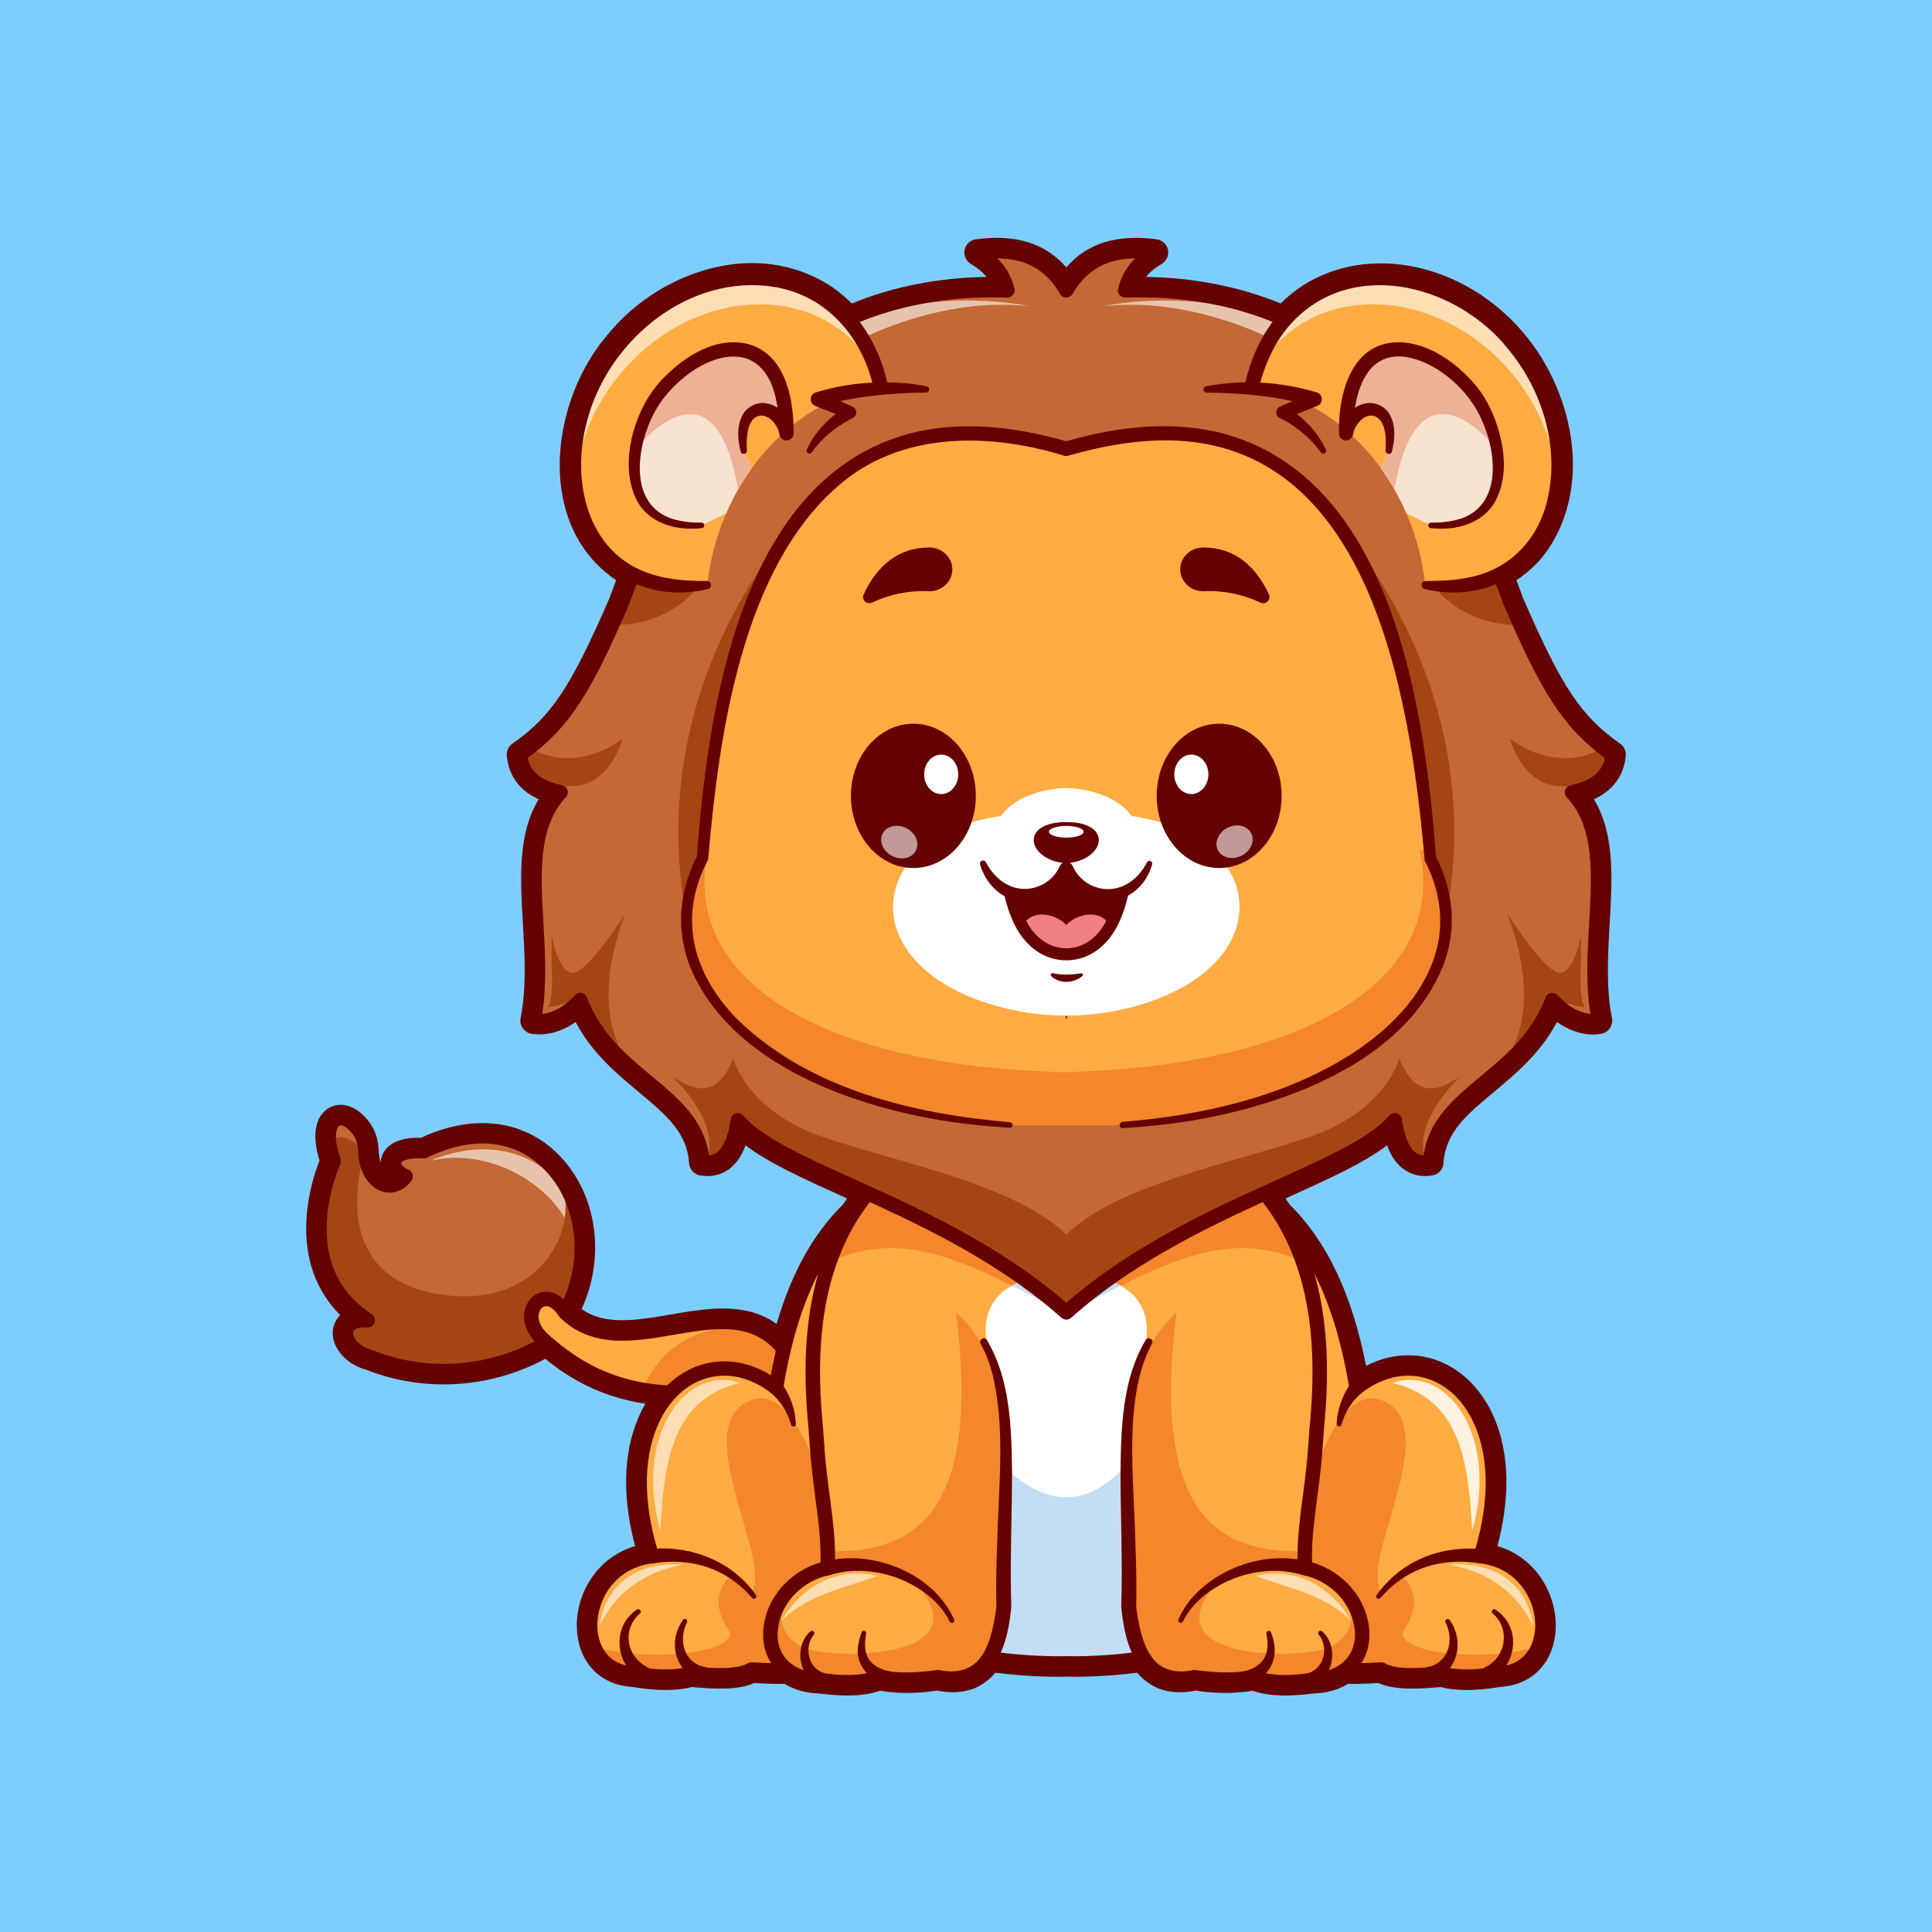 <?xml version="1.0" encoding="utf-8"?>
<!-- Generator: Adobe Illustrator 27.5.0, SVG Export Plug-In . SVG Version: 6.00 Build 0)  -->
<svg version="1.1" id="Layer_1" xmlns="http://www.w3.org/2000/svg" xmlns:xlink="http://www.w3.org/1999/xlink" x="0px" y="0px"
	 viewBox="0 0 4000 4000" style="enable-background:new 0 0 4000 4000;" xml:space="preserve">
<g>
	<g>
		<rect style="fill:#7DCEFF;" width="4000" height="4000"/>
	</g>
	<g>
		<g>
			<g>
				<path style="fill:#C46835;" d="M1169.858,2717.087l-13.487,47.106c-7.943,5.545-16.035,10.79-24.377,15.785
					c-104.153,62.292-238.528,80.026-363.761,30.272c-62.092-15.835-73.531-82.273-6.694-76.779
					c-171.69-111.496-70.634-329.593-70.634-329.593c-5.445-15.086-8.542-28.374-9.791-39.763
					c-5.844-53.4,29.373-65.239,60.394-25.876c9.891,12.538,14.486,28.224,14.986,44.109c2.198,73.531,58.995,89.517,83.322,52.851
					c-35.667-13.837-38.265-56.597,37.615-51.752c117.191-57.546,213.302-28.573,270.348,38.414c0.05,0.05,0.1,0.15,0.15,0.2
					C1210.821,2495.992,1226.155,2616.081,1169.858,2717.087z"/>
			</g>
			<g style="opacity:0.6;">
				<g>
					<path style="fill:#FFFFFF;" d="M890.823,2403.515c0,0,190.731-93.739,298.235,90.11c0,0-5.894,53.877-6.936,51.576
						C1134.563,2440.175,1000.578,2376.101,890.823,2403.515z"/>
				</g>
			</g>
			<g>
				<path style="fill:#A54514;" d="M1325.514,2758.748c-2.948,35.667-15.636,66.838-43.809,95.461
					c-3.098,3.097-5.944,6.094-8.592,8.942c-56.248-18.783-101.806-48.655-141.119-83.173
					c-104.153,62.292-238.528,80.026-363.761,30.272c-62.092-15.835-73.531-82.273-6.694-76.779
					c-171.69-111.496-70.634-329.593-70.634-329.593c-5.445-15.086-8.542-28.374-9.791-39.763c7.243,0.649,11.29,1.249,11.29,1.249
					s-1.898-34.968,64.09,16.984c0,0-90.066,250.167,141.768,295.275c231.834,45.058,318.753-160.451,249.668-255.562
					c62.892,73.931,78.227,194.019,21.93,295.025C1213.418,2760.046,1268.067,2764.692,1325.514,2758.748z"/>
			</g>
			<g>
				<path style="fill:#640000;" d="M918.468,2853.743c-52.671,0-105.317-9.656-154.893-29.221
					c-44.155-11.658-66.045-45.229-61.699-71.187c1.875-11.226,8.828-22.498,22.471-29.153
					c-55.357-48.335-82.026-116.133-77.471-198.149c3.242-58.425,21.26-106.616,27.959-122.749
					c-4.453-13.342-7.344-25.942-8.618-37.532c-4.99-45.583,16.079-59.341,25.366-63.14c19.38-7.92,42.437,1.929,61.694,26.353
					c11.26,14.27,17.554,32.571,18.198,52.91c1.069,35.793,16.406,52.751,29.214,56.406c4.966,1.418,9.883,1.099,14.399-0.774
					c-11.103-10.02-16.435-23.25-13.584-36.179c2.407-10.947,14.243-35.706,72.876-33.054
					c110.205-52.678,216.45-36.404,284.81,43.87l-0.005,0.002c0.137,0.159,0.269,0.322,0.4,0.488
					c70.039,82.607,79.663,210.745,23.364,311.748c-4.023,7.231-13.149,9.832-20.386,5.796c-7.231-4.031-9.824-13.157-5.796-20.388
					c50.4-90.425,42.075-204.751-20.254-278.02l0.005-0.002c-0.137-0.156-0.268-0.317-0.396-0.479
					c-60.527-70.813-152.398-83.354-252.085-34.39c-2.344,1.152-4.897,1.675-7.563,1.504c-35.347-2.263-45.171,6.97-45.703,9.375
					c-0.571,2.593,3.775,9.302,14.463,13.45c4.233,1.643,7.49,5.112,8.862,9.436c1.372,4.326,0.713,9.041-1.797,12.822
					c-13.789,20.784-37.285,30.051-59.834,23.618c-23.613-6.738-49.399-32.424-50.952-84.309
					c-0.303-9.656-2.598-23.64-11.777-35.273c-12.31-15.62-22.808-18.818-26.807-17.168c-4.018,1.643-9.17,11.555-6.919,32.131
					c1.191,10.864,4.219,23.081,8.989,36.309c1.338,3.711,1.162,7.805-0.498,11.387c-0.239,0.513-24.331,53.428-27.749,118.384
					c-4.458,84.678,26.812,149.392,92.949,192.339c5.757,3.74,8.237,10.913,6.021,17.41c-2.222,6.497-8.555,10.662-15.415,10.095
					c-12.959-1.074-27.383,0.967-28.872,9.875c-1.782,10.627,11.616,30.078,40.498,37.444c0.625,0.159,1.235,0.356,1.831,0.593
					c113.521,45.1,244.551,34.182,350.537-29.204c7.93-4.746,15.835-9.866,23.491-15.212c6.792-4.739,16.138-3.079,20.864,3.708
					c4.741,6.787,3.081,16.128-3.706,20.867c-8.228,5.745-16.729,11.248-25.264,16.357
					C1072.242,2833.176,995.333,2853.74,918.468,2853.743z"/>
			</g>
			<g>
				<path style="fill:#FFAC43;" d="M1633.926,2808.751v73.332l-14.986,6.694l-23.379,10.44l-71.633,31.92l-5.295-3.047
					l-78.277-44.908c-18.482,1.049-36.066,1.199-52.951,0.399h-0.05c-19.981-0.849-38.963-2.947-56.896-6.044
					c-20.331-3.497-39.364-8.392-57.346-14.386c-56.248-18.783-101.806-48.655-141.119-83.173c-1.998-1.748-3.996-3.497-5.995-5.295
					c-62.042-53.85,1.149-125.583,43.859-57.596c43.559,42.96,98.209,47.605,155.655,41.661
					c82.523-8.542,170.941-38.964,240.976-9.292c20.481,8.692,39.413,22.529,56.148,43.51
					C1626.533,2797.811,1630.28,2803.106,1633.926,2808.751z"/>
			</g>
			<g>
				<path style="fill:#F4862C;" d="M1633.926,2808.751v73.332l-14.986,6.694l-23.379,10.44l-71.633,31.92l-5.295-3.047
					l-78.277-44.908c-18.482,1.049-36.066,1.199-52.951,0.399h-0.05c-19.981-0.849-38.963-2.947-56.896-6.044l1.748-4.396
					c0,0,49.904-145.615,234.132-123.685h0.15c20.481,8.692,39.413,22.529,56.148,43.51
					C1626.533,2797.811,1630.28,2803.106,1633.926,2808.751z"/>
			</g>
			<g>
				<path style="fill:#640000;" d="M1523.927,2946.123c-2.588,0-5.171-0.669-7.475-1.997l-79.717-45.745
					c-17.354,0.854-34.092,0.918-49.829,0.178c-0.064,0-0.127-0.002-0.186-0.005c-41.816-1.768-81.641-8.896-118.369-21.194
					c-52.3-17.466-100.142-45.637-146.245-86.123c-2.031-1.775-4.077-3.567-6.128-5.41c-25.522-22.151-36.26-50.962-28.53-76.902
					c5.562-18.665,19.995-31.76,37.676-34.172c20.557-2.815,41.025,9.138,56.431,32.808c33.457,32.28,76.187,43.14,142.417,36.279
					c21.626-2.239,44.277-6.116,66.182-9.868c88.511-15.164,180.049-30.84,244.204,49.653c4.028,5.007,8.018,10.583,12.158,16.997
					c4.492,6.951,2.495,16.228-4.458,20.718c-6.953,4.495-16.23,2.495-20.718-4.458c-3.574-5.532-6.968-10.283-10.381-14.526
					c-53.154-66.692-132.144-53.164-215.747-38.843c-22.388,3.835-45.537,7.8-68.154,10.142
					c-51.035,5.288-116.265,4.846-167.72-45.898c-0.825-0.811-1.553-1.716-2.168-2.698c-8.857-14.092-19.297-21.809-27.993-20.608
					c-5.864,0.801-10.85,5.796-13.008,13.035c-4.272,14.338,3.076,31.492,19.653,45.879c2.148,1.929,4.097,3.633,6.04,5.337
					c43.066,37.815,87.544,64.055,135.996,80.234c34.023,11.392,71.011,18.005,109.956,19.666c0.102,0.002,0.21,0.007,0.303,0.012
					c16.104,0.759,33.394,0.63,51.392-0.393c2.925-0.173,5.786,0.515,8.306,1.963l76.977,44.163l103.023-45.945
					c7.563-3.381,16.421,0.015,19.795,7.568c3.379,7.559-0.015,16.421-7.568,19.797l-110.015,49.06
					C1528.082,2945.693,1526.002,2946.123,1523.927,2946.123z"/>
			</g>
			<g>
				<g>
					<path style="fill:#FFAC43;" d="M3104.557,3465.04c-43.459,7.093-84.671,9.791-119.638,0
						c-49.754,4.446-97.909,7.443-125.583-8.542c0,0-37.514,2.698-75.08,1.749c-33.769-0.849-67.587-4.646-74.281-15.885
						c-14.137-23.778-274.994-19.282-274.994-19.282s-27.025,5.395-67.388,10.74c-43.509,5.745-102.554,11.39-160.001,10.041
						c-74.631,1.748-151.959-8.292-194.469-15.036c-20.53-3.247-32.919-5.745-32.919-5.745s-133.426-2.298-214.6,5.095
						c-32.32,2.947-56.348,7.443-60.344,14.187c-14.087,23.778-149.362,14.137-149.362,14.137
						c-27.674,15.985-75.829,12.988-125.583,8.542c-34.967,9.791-76.229,7.093-119.638,0c-42.111-2.348-68.936-25.576-81.124-56.847
						c-26.776-68.137,15.685-174.488,120.038-186.277c-97.609-313.108,107.151-466.915,257.111-348.775
						c29.972-185.078,95.46-332.39,224.391-412.166h753.049c2.248,1.399,4.495,2.797,6.694,4.296
						c21.28,13.737,40.762,29.373,58.596,46.856c25.226,24.577,47.156,52.701,66.138,83.872
						c46.456,75.979,75.629,170.241,92.963,277.142c149.961-118.14,354.72,35.667,257.111,348.775
						C3217.852,3239.151,3238.282,3457.597,3104.557,3465.04z"/>
				</g>
				<g>
					<path style="fill:#F4862C;" d="M1699.615,2596c10.141,10.14,17.484,16.984,17.484,16.984
						c66.638-31.471,130.379-34.518,192.471-22.179c101.606,20.131,198.965,81.274,298.023,126.282l-66.888-236.28
						c-3.047-4.246-8.442-9.891-18.532-19.832h-291.129c-2.248,1.399-4.495,2.797-6.694,4.296l-10.64-15.685
						c-18.083,19.831-34.019,40.712-47.956,62.542C1740.527,2536.704,1718.597,2564.828,1699.615,2596z"/>
				</g>
				<g>
					<path style="fill:#F4862C;" d="M2715.57,2596c-10.141,10.14-17.484,16.984-17.484,16.984
						c-66.638-31.471-130.379-34.518-192.471-22.179c-101.606,20.131-198.965,81.274-298.023,126.282l66.888-236.28
						c3.047-4.246,8.442-9.891,18.532-19.832h291.129c2.248,1.399,4.495,2.797,6.694,4.296l10.64-15.685
						c18.083,19.831,34.019,40.712,47.956,62.542C2674.657,2536.704,2696.587,2564.828,2715.57,2596z"/>
				</g>
				<g>
					<path style="fill:#F4862C;" d="M1765.604,3428.175c-32.32,2.947-56.348,7.443-60.344,14.187
						c-14.087,23.778-149.362,14.137-149.362,14.137c-27.674,15.985-75.829,12.988-125.583,8.542
						c-34.967,9.791-76.229,7.093-119.638,0c-42.111-2.348-68.936-25.576-81.124-56.847
						c112.445,37.065,311.459,12.688,277.691-36.017c-42.76-61.692-2.996-108.499,10.241-109.598
						c13.188-1.099,36.966,34.568,36.966,34.568c49.454-57.497-125.495-333.812-8.204-394.261
						c96.604-49.788,145.153,161.998,149.572,137.601l165.497,61.543c0,0,22.279,25.276,56.497,62.442
						C1933.697,3181.754,1866.01,3305.439,1765.604,3428.175z"/>
				</g>
				<g>
					<path style="fill:#F4862C;" d="M2649.623,3428.175c32.321,2.947,56.348,7.443,60.344,14.187
						c14.087,23.778,149.362,14.137,149.362,14.137c27.674,15.985,75.829,12.988,125.583,8.542c34.967,9.791,76.229,7.093,119.638,0
						c42.111-2.348,68.936-25.576,81.125-56.847c-112.445,37.065-311.459,12.688-277.691-36.017
						c42.76-61.692,2.996-108.499-10.241-109.598c-13.188-1.099-36.966,34.568-36.966,34.568
						c-49.454-57.497,125.495-333.812,8.204-394.261c-96.604-49.788-145.153,161.998-149.572,137.601l-165.497,61.543
						c0,0-22.279,25.276-56.497,62.442C2481.53,3181.754,2549.217,3305.439,2649.623,3428.175z"/>
				</g>
				<g>
					<path style="fill:#FFFFFF;" d="M2402.061,3428.824c-42.51,6.743-119.838,16.784-194.469,15.036
						c-74.631,1.748-151.959-8.292-194.469-15.036c9.991-128.98,24.328-326.047,24.328-326.047l4.345-106.101l7.943-193.021
						c0,0-65.789-160.101,157.853-166.794c7.792,0.25,15.236,0.649,22.329,1.249c39.664,3.297,68.836,11.989,90.166,23.828
						c84.422,46.607,45.358,141.718,45.358,141.718l7.243,176.586l5.045,122.536
						C2377.733,3102.777,2392.071,3299.844,2402.061,3428.824z"/>
				</g>
				<g>
					<path style="fill:#C3DEF4;" d="M2320.087,2661.938c-37.465,18.583-74.831,38.015-112.495,55.149l22.329-78.977
						C2269.585,2641.407,2298.757,2650.099,2320.087,2661.938z"/>
				</g>
				<g>
					<path style="fill:#C3DEF4;" d="M2402.061,3428.824c-42.51,6.743-119.838,16.784-194.469,15.036
						c-74.631,1.748-151.959-8.292-194.469-15.036c9.991-128.98,24.328-326.047,24.328-326.047l4.345-106.101
						c119.09,143.017,229.237,137.522,330.343-16.485c0,0,0.199,0,0.549,0.05l5.045,122.536
						C2377.733,3102.777,2392.071,3299.844,2402.061,3428.824z"/>
				</g>
				<g>
					<path style="fill:#640000;" d="M1347.705,3207.057c83.179-8.143,169.116,25.919,217.336,95.143
						c3.652,5.03-3.666,10.97-7.802,6.232c-25.138-29.26-57.497-52.147-94.023-64.106c-36.013-11.992-74.795-13.733-111.78-7.53
						C1331.045,3239.519,1327.132,3209.528,1347.705,3207.057L1347.705,3207.057z"/>
				</g>
				<g>
					<path style="fill:#640000;" d="M1324.673,3477.245c-51.112-32.68-58.585-110.367-5.858-144.739
						c5.092-3.407,10.697,3.867,6.097,7.906c-17.722,15.211-26.749,38.821-22.541,61.476c3.625,21.387,18.18,40.268,37.417,49.476
						C1358.603,3461.451,1342.773,3488.683,1324.673,3477.245L1324.673,3477.245z"/>
				</g>
				<g>
					<path style="fill:#640000;" d="M1422.344,3359.165c-13.646,26.319-11.255,62.403,12.64,81.344
						c7.055,5.715,15.432,9.272,24.167,10.706c8.203,1.345,13.76,9.084,12.415,17.286c-1.396,8.997-10.809,14.732-19.446,11.896
						c-13.154-4.202-25.323-11.795-34.456-21.891c-9.055-9.89-15.205-21.937-18.179-34.385c-3.005-12.465-2.886-25.31-0.222-37.28
						c2.654-11.998,7.817-23.094,14.514-32.816c1.567-2.277,4.683-2.85,6.958-1.283
						C1422.84,3354.188,1423.485,3356.963,1422.344,3359.165L1422.344,3359.165z"/>
				</g>
				<g>
					<path style="fill:#640000;" d="M1378.707,3486.418c-20.229,0-43.086-2.153-69.673-6.455
						c-60.318-3.716-100.41-47.117-102.227-110.781c-1.89-66.128,40.708-141.189,123.545-159.263
						c-54.248-190.63,2.603-311.638,75.605-361.88c57.261-39.414,128.232-39.167,189.971-0.737
						c35.654-195.925,110.132-326.602,227.295-399.065c7.041-4.358,16.274-2.178,20.625,4.861
						c4.355,7.039,2.178,16.274-4.863,20.627c-113.945,70.479-185.093,201.919-217.505,401.833
						c-0.85,5.242-4.409,9.641-9.355,11.567c-4.946,1.929-10.552,1.094-14.717-2.195c-56.094-44.209-121.318-48.772-174.453-12.202
						c-63.257,43.533-116.68,159.939-59.077,344.736c1.328,4.268,0.688,8.904-1.753,12.649c-2.446,3.743-6.431,6.201-10.869,6.702
						c-76.553,8.657-116.123,74.219-114.487,131.509c1.074,37.578,21.27,78.789,74.741,81.76c0.532,0.029,1.055,0.088,1.577,0.173
						c50.029,8.149,84.941,8.259,113.203,0.356c1.743-0.488,3.545-0.659,5.366-0.493c46.133,4.116,93.149,7.002,116.768-6.606
						c2.588-1.494,5.625-2.175,8.545-1.963c62.646,4.47,125.645,1.018,135.747-7.375c5.523-9.214,15.532-21.487,154.907-25.352
						c66.543-1.848,132.202-0.762,132.852-0.747c0.903,0.015,1.807,0.112,2.69,0.288c1.152,0.232,116.338,23.098,224.097,20.52
						c0.234-0.005,0.469-0.005,0.703,0c107.769,2.524,222.939-20.288,224.092-20.518c0.889-0.178,1.787-0.276,2.695-0.291
						c0.649-0.015,66.309-1.104,132.852,0.747c139.385,3.865,149.385,16.14,154.907,25.352c10.117,8.396,73.11,11.843,135.742,7.375
						c2.974-0.2,5.957,0.471,8.55,1.963c23.623,13.608,70.635,10.725,116.772,6.606c1.802-0.164,3.623,0.007,5.366,0.493
						c28.267,7.903,63.169,7.791,113.198-0.356c0.522-0.085,1.045-0.144,1.577-0.173c53.472-2.971,73.667-44.182,74.741-81.76
						c1.636-57.29-37.93-122.852-114.482-131.509c-4.438-0.5-8.423-2.959-10.869-6.702c-2.441-3.743-3.081-8.381-1.753-12.649
						c57.603-184.797,4.175-301.204-59.082-344.736c-53.135-36.575-118.354-32.012-174.453,12.202
						c-4.17,3.289-9.78,4.116-14.717,2.195c-4.946-1.926-8.506-6.326-9.355-11.567c-32.407-199.91-103.555-331.353-217.505-401.833
						c-7.041-4.353-9.219-13.589-4.863-20.627c4.346-7.039,13.594-9.219,20.625-4.861c117.168,72.466,191.65,203.142,227.3,399.065
						c61.719-38.425,132.705-38.672,189.961,0.737c73.008,50.242,129.858,171.25,75.615,361.88
						c82.832,18.074,125.43,93.132,123.54,159.263c-1.816,63.665-41.909,107.065-102.227,110.781
						c-52.637,8.518-90.669,8.608-122.617,0.249c-51.523,4.541-96.768,6.78-127.505-8.462
						c-63.569,4.287-140.083,3.96-157.827-19.954c-19.189-10.913-149.517-15.627-261.646-13.774
						c-14.028,2.739-123.145,23.289-228.984,20.837c-105.967,2.439-214.956-18.096-228.984-20.837
						c-112.104-1.855-242.436,2.866-261.646,13.774c-17.739,23.916-94.228,24.253-157.827,19.954
						c-30.742,15.242-75.986,13.005-127.5,8.462C1415.841,3484.351,1398.536,3486.418,1378.707,3486.418z M1718.155,3450.034
						c-0.005,0.007-0.01,0.015-0.015,0.024C1718.145,3450.051,1718.15,3450.042,1718.155,3450.034z M2697.071,3450.032
						c0.005,0.01,0.01,0.017,0.015,0.024C2697.081,3450.049,2697.076,3450.042,2697.071,3450.032z M1692.955,3433.967
						L1692.955,3433.967C1692.955,3433.965,1692.955,3433.967,1692.955,3433.967z M2722.271,3433.967"/>
				</g>
				<g>
					<path style="fill:#640000;" d="M3063.792,3236.797c-36.985-6.204-75.767-4.463-111.78,7.529
						c-36.522,11.958-68.872,34.838-94.011,64.092c-1.807,2.085-4.963,2.311-7.048,0.501c-1.975-1.71-2.271-4.645-0.767-6.721
						c11.943-16.376,25.881-31.508,41.814-44.512c15.908-13.019,33.782-23.857,52.888-32.029
						c38.279-16.432,80.911-22.053,122.634-18.601c8.257,0.684,14.395,7.93,13.711,16.187
						C3080.558,3231.949,3072.388,3238.282,3063.792,3236.797L3063.792,3236.797z"/>
				</g>
				<g>
					<path style="fill:#640000;" d="M3075.439,3451.364c42.872-20.206,52.128-79.861,14.945-110.89
						c-2.126-1.813-2.361-5.03-0.507-7.124c1.682-1.902,4.485-2.222,6.536-0.844c11.147,7.471,20.894,17.777,27.329,30.253
						c20.989,39.41,3.725,91.096-33.433,114.648C3072.309,3488.467,3056.738,3461.265,3075.439,3451.364L3075.439,3451.364z"/>
				</g>
				<g>
					<path style="fill:#640000;" d="M3001.45,3354.025c22.067,30.44,22.866,75.967-3.887,104.481
						c-10.517,11.564-44.115,36.245-53.356,12.235c-2.915-8.659,2.856-18.117,11.87-19.527c18.225-2.794,33.656-15.63,40.588-33.037
						c7.728-18.697,5.311-40.69-3.781-59.012C2990.033,3353.728,2998.005,3348.939,3001.45,3354.025L3001.45,3354.025z"/>
				</g>
				<g>
					<path style="fill:#FFAC43;" d="M2078.313,3327.219c-11.59,115.592-57.697,163.148-137.122,144.865
						c-42.011,7.243-82.573,7.643-121.487,0c-30.322,13.138-73.831,12.688-122.586,6.694
						c-105.751-4.446-124.184-99.707-79.176-167.794c0.049-0.05,0.049-0.1,0.049-0.1c19.981-30.172,52.402-54.999,95.211-64.19
						c5.145-84.021-17.334-159.252-23.528-282.887c-21.43-201.812,2.948-381.445,124.085-514.221l222.942,328.444
						c15.436,26.375,25.976,56.347,33.07,89.167c4.345,20.231,7.343,41.511,9.391,63.791v0.15
						c2.398,26.076,3.447,53.45,3.697,81.874C2083.608,3108.672,2075.265,3216.372,2078.313,3327.219z"/>
				</g>
				<g>
					<path style="fill:#F4862C;" d="M1717.099,2612.983c66.638-31.471,130.379-34.518,192.471-22.179l-85.22-125.533l-10.64-15.685
						c-18.083,19.831-34.019,40.712-47.956,62.542C1745.522,2543.798,1729.487,2577.467,1717.099,2612.983z"/>
				</g>
				<g>
					<path style="fill:#F4862C;" d="M2078.313,3327.219c-11.59,115.592-57.697,163.148-137.122,144.865
						c-42.011,7.243-82.573,7.643-121.487,0c-30.322,13.138-73.831,12.688-122.586,6.694
						c-105.751-4.446-124.184-99.707-79.176-167.794c-0.8,3.597-20.781,92.414,73.481,107.6
						c96.161,15.535,333.64,3.347,201.962-145.115c0,0-44.309-28.773-95.96-37.665c-51.652-8.941-75.78,0-75.78,0l2.947-23.778
						c177.585,0.25,305.666-87.718,254.863-494.939c0,0,65.39,57.496,90.316,150.11c5.295,19.732,8.792,41.062,9.391,63.791v0.15
						c0.55,21.53,1.949,49.604,3.697,81.874C2083.608,3108.672,2075.265,3216.372,2078.313,3327.219z"/>
				</g>
				<g>
					<path style="fill:#640000;" d="M2043.164,2774.255c48.971,82.259,50.988,182.21,52.203,274.969
						c-0.252,92.711-4.555,185.181-1.602,277.554c-5.389,58.702-21.194,132.26-82.099,157.571
						c-24.065,8.866-51.006,8.34-73.814,2.362c0,0.001,5.899,0.164,5.899,0.164c-41.497,7.172-84.8,8.234-126.924-0.063l8.838-0.952
						c-41.512,16.854-87.443,12.449-130.386,7.811c-70.895-2.111-126.452-52.963-113.383-131.775
						c10.576-64.945,64.857-116.762,128.154-129.85c0,0-11.81,13.737-11.81,13.737c3.882-67.866-10.546-135.908-17.329-203.961
						c-4.034-33.423-5.233-70.208-8.677-103.814c-9.469-109.076-5.61-222.014,29.646-326.618
						c21.66-63.143,55.982-122.342,100.816-171.901c13.465-14.137,35.187,4.581,22.338,19.978
						c-22.388,25.041-42.18,52.285-58.869,81.411c-67.238,119.24-75.596,260.907-64.05,394.8
						c3.451,33.388,4.604,69.725,8.599,102.946c6.974,69.316,21.537,138.19,17.444,208.987c-0.396,6.819-5.308,12.302-11.663,13.71
						c-51.731,10.537-96.575,53.089-105.031,105.492c-9.837,59.946,30.233,95.586,87.456,97.108
						c37.607,4.159,80.107,8.297,114.839-5.565c2.884-1.258,5.965-1.521,8.838-0.954c39.538,8.5,80.549,5.092,120.798-0.097
						c34.065,8.048,68.68,1.824,88.542-28.509c19.726-26.193,27.707-76.264,30.925-101.174c-0.993-46.793-0.009-93.452,1.92-139.89
						c2.991-114.385,16.955-231.072-9.959-343.207c-5.824-21.846-13.817-43.061-24.635-62.783
						C2025.626,2773.461,2037.966,2765.948,2043.164,2774.255L2043.164,2774.255z"/>
				</g>
				<g>
					<path style="fill:#640000;" d="M1709.15,3232.268c99.323-24.25,224.025,25.108,266.229,120.902
						c1.054,2.55-0.157,5.472-2.706,6.528c-2.48,1.028-5.306-0.098-6.433-2.487c-10.754-21.742-27.178-40.294-46.086-55.339
						c-55.732-44.034-135.806-61.933-202.908-40.746C1697.631,3266.65,1689.379,3237.86,1709.15,3232.268L1709.15,3232.268z"/>
				</g>
				<g>
					<path style="fill:#640000;" d="M1715.19,3495.792c-25.544-4.897-49.759-24.635-55.766-50.352
						c-6.249-23.99-0.45-51.269,18.354-67.836c4.602-3.955,11.002,2.457,7.068,7.038c-18.156,21.33-13.576,59.375,10.261,74.112
						c7.208,4.551,15.692,6.74,24.536,7.389C1740.803,3468.597,1736.186,3499.653,1715.19,3495.792L1715.19,3495.792z"/>
				</g>
				<g>
					<path style="fill:#640000;" d="M1834.624,3489.567c-33.419-11.641-62.713-40.601-58.412-78.334
						c0.932-11.142,3.908-21.534,7.499-31.451c0.94-2.598,3.806-3.94,6.404-3c2.415,0.87,3.737,3.414,3.174,5.837
						c-3.433,17.89-4.274,38.296,6.084,53.336c9.387,13.9,26.023,21.274,43.838,24.896
						C1864.223,3466.063,1855.103,3496.738,1834.624,3489.567L1834.624,3489.567z"/>
				</g>
				<g>
					<path style="fill:#FFAC43;" d="M2784.256,3458.247c-16.185,11.739-38.115,19.332-66.138,20.531
						c-48.755,5.995-92.265,6.444-122.586-6.694c-38.914,7.643-79.476,7.243-121.537,0c-47.456,10.94-83.022-1.648-106.401-38.264
						c-15.735-24.627-26.026-60.094-30.671-106.601c5.944-217.747-31.97-423.606,41.611-549.188l127.082-187.226l85.22-125.533
						l10.64-15.685c18.083,19.831,34.019,40.712,47.956,62.542c20.231,31.671,36.266,65.339,48.655,100.856
						c36.216,103.803,41.062,222.843,27.475,350.823c-6.194,123.635-28.673,198.865-23.529,282.887
						C2815.876,3271.171,2856.288,3405.995,2784.256,3458.247z"/>
				</g>
				<g>
					<path style="fill:#F4862C;" d="M2698.086,2612.983c-66.638-31.471-130.379-34.518-192.471-22.179l85.22-125.533l10.64-15.685
						c18.083,19.831,34.019,40.712,47.956,62.542C2669.662,2543.798,2685.698,2577.467,2698.086,2612.983z"/>
				</g>
				<g>
					<path style="fill:#C3DEF4;" d="M2095.097,2661.938c37.465,18.583,74.831,38.015,112.495,55.149l-22.329-78.977
						C2145.6,2641.407,2116.427,2650.099,2095.097,2661.938z"/>
				</g>
				<g>
					<path style="fill:#F4862C;" d="M2336.915,3327.219c11.589,115.592,57.696,163.148,137.122,144.865
						c42.011,7.243,82.573,7.643,121.487,0c30.322,13.138,73.832,12.688,122.586,6.694c105.751-4.446,124.184-99.707,79.176-167.794
						c0.8,3.597,20.781,92.414-73.481,107.6c-96.16,15.535-333.639,3.347-201.962-145.115c0,0,44.309-28.773,95.96-37.665
						c51.652-8.941,75.78,0,75.78,0l-2.947-23.778c-177.585,0.25-305.666-87.718-254.863-494.939c0,0-65.389,57.496-90.316,150.11
						c-5.295,19.732-8.792,41.062-9.391,63.791v0.15c-0.55,21.53-1.949,49.604-3.697,81.874
						C2331.619,3108.672,2339.962,3216.372,2336.915,3327.219z"/>
				</g>
				<g>
					<path style="fill:#640000;" d="M2384.995,2781.83c-59.9,111.416-37.044,281.028-34.548,405.902
						c1.928,46.438,2.912,93.097,1.919,139.89c3.146,24.892,11.304,74.849,30.927,101.174
						c19.874,30.278,54.414,36.576,88.483,28.523c40.263,5.123,81.315,8.617,120.857,0.081c3.094-0.608,6.144-0.214,8.84,0.955
						c34.746,13.854,77.207,9.698,114.836,5.567c56.939-1.458,97.404-37.132,87.458-97.111
						c-8.475-52.419-53.283-94.929-105.019-105.491c-6.667-1.475-11.296-7.212-11.677-13.71
						c-4.094-70.792,10.471-139.674,17.444-208.987c3.995-33.187,5.177-69.621,8.599-102.946
						c11.55-133.881,3.184-275.579-64.048-394.8c-16.694-29.129-36.489-56.376-58.879-81.42
						c-12.676-14.483,8.463-34.657,22.346-19.969c47.669,52.902,83.948,116.538,104.792,184.619
						c31.859,100.941,34.599,209.263,25.669,313.901c-3.479,33.667-4.644,70.358-8.677,103.813
						c-6.781,68.046-21.209,136.103-17.329,203.961c0,0-11.809-13.738-11.809-13.738c63.29,13.081,117.585,64.913,128.154,129.852
						c12.951,78.706-42.123,129.58-113.384,131.772c-42.942,4.649-88.873,9.032-130.385-7.809c0,0,8.838,0.952,8.838,0.952
						c-42.124,8.297-85.427,7.235-126.924,0.063l5.898-0.164c-22.799,5.966-49.77,6.537-73.813-2.364
						c-60.918-25.335-76.675-98.873-82.1-157.57c2.954-92.376-1.349-184.841-1.602-277.554
						c1.207-92.756,3.234-192.718,52.202-274.97C2377.339,2766.147,2389.584,2773.183,2384.995,2781.83L2384.995,2781.83z"/>
				</g>
				<g>
					<path style="fill:#640000;" d="M2697.981,3261.127c-67.107-21.187-147.171-3.287-202.908,40.746
						c-18.909,15.045-35.332,33.598-46.086,55.34c-1.192,2.523-4.233,3.592-6.736,2.349c-2.368-1.172-3.391-3.983-2.402-6.389
						c9.99-24.135,26.301-45.223,45.491-62.693c58.753-52.563,143.225-76.772,220.737-58.211
						C2725.707,3237.702,2717.696,3266.703,2697.981,3261.127L2697.981,3261.127z"/>
				</g>
				<g>
					<path style="fill:#640000;" d="M2695.723,3466.133c29.022-0.742,48.713-26.329,45.48-54.807
						c-0.939-9.579-4.379-19.122-10.688-26.53c-1.917-2.084-1.732-5.372,0.435-7.206c1.902-1.619,4.663-1.566,6.499,0.013
						c18.805,16.571,24.601,43.844,18.355,67.837c-6.009,25.714-30.222,45.456-55.768,50.351
						C2678.972,3499.646,2674.418,3468.447,2695.723,3466.133L2695.723,3466.133z"/>
				</g>
				<g>
					<path style="fill:#640000;" d="M2572.017,3460.851c43.456-8.144,58.941-36.629,49.921-78.233
						c-1.346-6.046,7.433-8.649,9.579-2.836c13.503,33.232,10.389,70.623-20.604,93.284c-9.452,7.277-19.902,12.51-30.497,16.574
						C2560.015,3496.505,2551.098,3466.05,2572.017,3460.851L2572.017,3460.851z"/>
				</g>
				<g>
					<path style="fill:#640000;" d="M1617.39,2862.673c18.404,24.839,29.21,54.841,30.408,85.595
						c0.25,6.042-8.493,7.235-9.895,1.378c-7.025-25.344-21.957-49.069-41.921-65.999
						C1578.017,2868.807,1602.823,2844.419,1617.39,2862.673L1617.39,2862.673z"/>
				</g>
				<g>
					<path style="fill:#640000;" d="M2819.246,2883.649c-20.048,16.997-34.995,40.825-42.004,66.283
						c-0.781,2.655-3.567,4.175-6.221,3.394c-2.266-0.667-3.704-2.797-3.591-5.056c0.537-14.98,3.394-29.993,8.525-44.176
						c5.487-15.15,12.377-29.093,22.397-42.069C2813.334,2844.934,2836.858,2869.232,2819.246,2883.649L2819.246,2883.649z"/>
				</g>
			</g>
			<g>
				<path style="fill:#C46835;" d="M3254.667,1640.339c101.705,108.349,22.03,303.917,55.698,472.86c0,0-46.407,12.039-96.56-42.61
					c-61.693,164.247-243.823,191.822-252.665,335.887c-38.115,6.144-63.891-19.582-73.581-86.919
					c-94.063,109.548-429.5,175.337-679.967,397.53c-250.417-222.193-585.904-287.982-679.917-397.53
					c-9.691,67.337-35.467,93.063-73.581,86.919c-8.842-144.066-190.972-171.64-252.665-335.887
					c-50.153,54.649-96.61,42.61-96.61,42.61c33.719-168.943-45.957-364.511,55.748-472.86
					c-52.701-10.69-80.125-37.066-83.972-78.028c80.625-56.747,122.936-117.69,190.673-268.25
					c6.444-14.237,13.088-29.273,19.981-45.158c28.823-80.375,60.844-152.608,95.96-216.998
					c168.992-310.511,408.719-439.94,702.546-430.799c-9.191-38.614-33.069-61.143-61.693-78.427
					c96.26-12.888,150.56,20.931,183.529,78.427c33.019-57.497,87.319-91.315,183.579-78.427
					c-28.673,17.284-52.501,39.813-61.692,78.427c354.77-11.039,630.663,179.933,798.457,647.797
					c80.125,184.179,122.436,251.316,210.704,313.408C3334.793,1603.273,3307.368,1629.649,3254.667,1640.339z"/>
			</g>
			<g style="opacity:0.6;">
				<g>
					<path style="fill:#FFFFFF;" d="M1786.885,699.317c4.092-0.495,164.108-85.21,343.445-65.394c0,0-188.3-43.037-367.695,35.604
						L1786.885,699.317z"/>
				</g>
			</g>
			<g style="opacity:0.6;">
				<g>
					<path style="fill:#FFFFFF;" d="M2628.342,699.317c-4.092-0.495-164.108-85.21-343.445-65.394c0,0,188.3-43.037,367.695,35.604
						L2628.342,699.317z"/>
				</g>
			</g>
			<g>
				<path style="fill:#A54514;" d="M1527.668,2319.544c178.347,130.044,555.216,281.889,679.949,397.543v-161.234
					c-109.301-104.352-342.577-147.136-502.346-201.383c-159.769-54.247-187.264-162.989-187.264-162.989
					c-33.961,83.906-79.151,67.441-125.833,37.651c0,0,98.338,90.412,72.329,168.438
					C1464.504,2397.571,1520.98,2384.195,1527.668,2319.544z"/>
			</g>
			<g>
				<path style="fill:#A54514;" d="M1633.933,1099.838c0,0-302.948,323.634-212.569,799.56l123.395-111.896L1633.933,1099.838z"/>
			</g>
			<g>
				<path style="fill:#A54514;" d="M1142.737,1938.329c0,0,10.651,70.348,40.871,75.797c30.22,5.449,110.476-121.87,110.476-121.87
					c-43.16,115.99-47.996,217.553,0,299.225l-92.641-120.879l-66.88,15.357C1149.945,2053.934,1139.022,1992.08,1142.737,1938.329z
					"/>
			</g>
			<g>
				<path style="fill:#A54514;" d="M1096.076,1547.897c-0.417,0.336,86.046,59.004,193.053-18.279c0,0-17.092,64.889-66.137,88.921
					s-122.23-5.407-122.23-5.407l-24.163-50.817L1096.076,1547.897z"/>
			</g>
			<g>
				<path style="fill:#A54514;" d="M1445.701,1214.036c0,0-55.048,81.674-178.434,80.026c6.444-14.237,13.088-29.273,19.981-45.158
					c28.823-80.375,60.844-152.608,95.96-216.998L1445.701,1214.036z"/>
			</g>
			<g>
				<path style="fill:#A54514;" d="M2887.566,2319.544c-178.347,130.044-555.216,281.889-679.949,397.543v-161.234
					c109.301-104.352,342.577-147.136,502.346-201.383c159.769-54.247,187.264-162.989,187.264-162.989
					c33.961,83.906,79.151,67.441,125.833,37.651c0,0-98.338,90.412-72.329,168.438
					C2950.73,2397.571,2894.255,2384.195,2887.566,2319.544z"/>
			</g>
			<g>
				<path style="fill:#A54514;" d="M2781.301,1099.838c0,0,302.948,323.634,212.569,799.56l-123.396-111.896L2781.301,1099.838z"/>
			</g>
			<g>
				<path style="fill:#A54514;" d="M3272.497,1938.329c0,0-10.651,70.348-40.871,75.797c-30.22,5.449-110.476-121.87-110.476-121.87
					c43.16,115.99,47.996,217.553,0,299.225l92.641-120.879l66.88,15.357C3265.289,2053.934,3276.213,1992.08,3272.497,1938.329z"/>
			</g>
			<g>
				<path style="fill:#A54514;" d="M3319.158,1547.897c0.417,0.336-86.046,59.004-193.053-18.279c0,0,17.091,64.889,66.137,88.921
					c49.045,24.032,122.23-5.407,122.23-5.407l24.162-50.817L3319.158,1547.897z"/>
			</g>
			<g>
				<path style="fill:#A54514;" d="M2969.533,1214.036c0,0,55.048,81.674,178.434,80.026c-6.443-14.237-13.088-29.273-19.981-45.158
					c-28.823-80.375-60.844-152.608-95.96-216.998L2969.533,1214.036z"/>
			</g>
			<g>
				<path style="fill:#FFAC43;" d="M2324.333,2329.198h-233.433c-489.644-31.97-769.933-298.072-636.408-552.885
					c0.499-6.994,1-13.937,1.598-20.88c50.703-648.696,279.49-964.802,751.5-826.231c474.059-139.17,702.696,180.182,752.25,834.423
					c0.3,4.196,0.6,8.442,0.899,12.688C3094.267,2031.125,2813.978,2297.228,2324.333,2329.198z"/>
			</g>
			<g>
				<path style="fill:#F4862C;" d="M2324.333,2329.198h-233.433c-489.644-31.97-769.933-298.072-636.408-552.885
					c0.499-6.994,1-13.937,1.598-20.88c6.344,2.148,9.891,3.697,9.891,3.697c-60.244,273.395,242.274,448.832,736.665,460.721
					c494.44-11.889,796.908-187.326,736.664-460.721l20.531,4.496c0.3,4.196,0.6,8.442,0.899,12.688
					C3094.267,2031.125,2813.978,2297.228,2324.333,2329.198z"/>
			</g>
			<g>
				<path style="fill:#FFFFFF;" d="M2060.563,2082.075c-296.712-84.849-270.867-350.982,11.806-392.682
					c41.985-58.118,135.224-57.946,135.224-57.946s92.539-0.172,135.274,57.946c282.668,41.699,308.517,307.823,11.854,392.677
					C2258.729,2109.527,2156.555,2109.525,2060.563,2082.075z"/>
			</g>
			<g>
				<path style="fill:#640000;" d="M2324.333,1847.196c-10.041,45.458-28.573,91.665-68.286,115.243
					c-30.022,17.833-66.838,17.833-96.86,0c-39.713-23.578-58.295-69.785-68.286-115.243c43.659,17.983,95.91-1.249,116.691-47.456
					C2228.373,1845.948,2280.624,1865.18,2324.333,1847.196z"/>
			</g>
			<g>
				<path style="fill:#F28080;" d="M2296.786,1916.407c-14.136-32.715-63.535-28.052-89.173-1.493
					c-25.637-26.56-75.036-31.222-89.173,1.493C2147.859,1989.94,2241.239,1992.018,2296.786,1916.407z"/>
			</g>
			<g>
				<g>
					<ellipse style="fill:#640000;" cx="1891.049" cy="1647.773" rx="129.301" ry="149.365"/>
				</g>
				<g>
					<ellipse style="fill:#FFFFFF;" cx="1948.64" cy="1603.186" rx="35.298" ry="40.871"/>
				</g>
				<g style="opacity:0.6;">
					<g>
						
							<ellipse transform="matrix(0.453 -0.892 0.892 0.453 -536 2613.393)" style="fill:#FFFFFF;" cx="1860.581" cy="1743.262" rx="32.325" ry="38.642"/>
					</g>
				</g>
			</g>
			<g>
				<path style="fill:#640000;" d="M1923.746,1133.541c-65.116,0-108.771,39.161-135.705,97.121
					c-2.062,4.436-1.305,9.678,1.787,13.468c3.703,4.539,10.023,6.089,15.329,3.609c35.789-16.727,74.842-25.703,118.589-23.538
					c26.471,0,47.93-20.295,47.93-45.33C1971.676,1153.835,1950.217,1133.541,1923.746,1133.541z"/>
			</g>
			<g>
				<g>
					<ellipse style="fill:#640000;" cx="2524.135" cy="1647.773" rx="129.301" ry="149.365"/>
				</g>
				<g>
					<ellipse style="fill:#FFFFFF;" cx="2466.544" cy="1603.186" rx="35.298" ry="40.871"/>
				</g>
				<g style="opacity:0.6;">
					<g>
						
							<ellipse transform="matrix(0.892 -0.453 0.453 0.892 -512.368 1344.953)" style="fill:#FFFFFF;" cx="2554.603" cy="1743.262" rx="38.642" ry="32.325"/>
					</g>
				</g>
			</g>
			<g>
				<path style="fill:#640000;" d="M2491.439,1133.541c65.116,0,108.771,39.161,135.705,97.121
					c2.062,4.436,1.305,9.678-1.787,13.468c-3.703,4.539-10.023,6.089-15.329,3.609c-35.789-16.727-74.843-25.703-118.589-23.538
					c-26.471,0-47.93-20.295-47.93-45.33C2443.508,1153.835,2464.967,1133.541,2491.439,1133.541z"/>
			</g>
			<g>
				<path style="fill:#640000;" d="M2207.592,1787.502c-80.225-6.344-98.808-85.47,0-85.47
					C2306.45,1702.032,2287.867,1781.158,2207.592,1787.502z"/>
			</g>
			<g>
				<path style="fill:#640000;" d="M2041.223,1785.074c15.49,30.254,43.434,54.278,77.557,55.236
					c31.906,1.394,62.492-17.752,75.263-46.904c5.001-11.38,22.427-11.08,27.193,0.199c12.658,29.229,43.288,48.453,75.232,47.188
					c34.353-0.827,62.658-24.97,78.244-55.436c3.115-6.042,12.591-2.298,10.64,4.29c-26.443,94.271-149.381,104.898-191.404,16.229
					c0,0.001,27.288,0.001,27.288,0.001c-4.529,9.757-10.447,18.889-17.546,27.057c-35.719,41.654-103.85,46.279-143.652,8.048
					c-15.156-14.242-25.398-32.33-30.854-51.052c-1.008-3.459,0.979-7.081,4.436-8.09
					C2036.651,1780.955,2039.82,1782.377,2041.223,1785.074L2041.223,1785.074z"/>
			</g>
			<g>
				<path style="fill:#640000;" d="M2207.613,1988.235c-18.955,0-37.915-5.02-54.824-15.063
					c-36.328-21.577-60.557-61.899-74.072-123.271l24.395-5.371c11.948,54.258,32.368,89.312,62.432,107.168
					c25.947,15.415,58.198,15.41,84.146,0c30.059-17.854,50.479-52.908,62.427-107.168l24.395,5.371
					c-13.516,61.375-37.744,101.697-74.067,123.271C2245.533,1983.215,2226.573,1988.235,2207.613,1988.235z"/>
			</g>
			<g>
				<path style="fill:#640000;" d="M2179.414,2014.977c20.277,4.213,39.075,2.948,59.478,0.245c2.81-0.374,4.466,3.422,2.341,5.237
					c-8.764,7.851-20.389,11.984-32.182,12.383c-11.96,0.358-24.421-3.662-32.688-12.135
					C2174.022,2018.46,2176.295,2014.293,2179.414,2014.977L2179.414,2014.977z"/>
			</g>
			<g>
				<ellipse style="fill:#FFFFFF;" cx="2207.611" cy="1722.084" rx="35.917" ry="12.137"/>
			</g>
			<g>
				<polygon style="fill:#640000;" points="2208.721,2108.738 2207.359,2108.635 2207.926,2103.674 2209.259,2103.772 				"/>
			</g>
			<g>
				<path style="fill:#640000;" d="M2206.51,2108.738l-0.537-4.966l1.387-0.098l0.566,4.961c-0.278,0.034-0.576,0.051-0.869,0.066
					L2206.51,2108.738z"/>
			</g>
			<g>
				<path style="fill:#640000;" d="M2323.904,2322.726c163.028-13.235,329.664-50.158,469.473-137.592
					c80.141-50.81,154.272-122.378,179.949-215.854c17.775-62.519,6.761-130.031-23.597-187.171
					c-30.536-348.491-115.814-901.615-574.962-869.025c-54.998,3.708-109.559,15.01-162.942,30.437c-2.857,0.841-5.76,0.781-8.42,0
					c-156.139-48.111-339.412-50.543-468.212,62.613c-200.515,173.945-247.055,519.108-268.856,771.178
					c-0.132,1.621-0.613,3.19-1.316,4.547c-20.702,39.798-33.38,84.09-32.136,128.817c0.992,76.065,40.618,145.677,93.125,199.127
					c148.576,145.221,363.72,196.413,565.265,213.681c3.205,0.19,5.625,3.016,5.35,6.209c-0.266,3.119-2.986,5.441-6.096,5.236
					c-41.582-2.773-83.171-6.36-124.446-12.676c-198.245-30.039-450.565-117.954-535.541-316.366
					c-8.266-19.594-13.945-41.35-17.552-62.266c-0.767-5.887-1.99-18.509-2.594-24.255c-0.309-4.814-0.113-19.293-0.33-24.406
					c1.841-43.418,14.204-85.944,33.86-124.155l-1.331,4.674c22.915-304.128,87.208-770.953,427.112-874.04
					c112.22-33.186,231.899-18.632,342.114,13.411c0,0-8.416,0-8.416,0c110.165-32.268,229.933-46.702,342.163-13.583
					c339.929,102.905,404.656,570.067,427.605,874.172c-0.002,0.001-1.391-4.886-1.391-4.886
					c19.695,38.267,32.095,80.873,33.948,124.385c0.059,5.538-0.316,19.099-0.327,24.46c-0.291,6.243-2.121,18.05-2.593,24.308
					c-0.983,7.795-3.566,16.143-4.807,23.933c-1.252,5.238-5.406,17.921-6.91,23.362
					c-74.317,200.427-316.425,292.162-510.912,326.934c-51.354,9.333-103.429,14.344-155.433,17.748
					C2316.125,2335.975,2315.467,2323.441,2323.904,2322.726L2323.904,2322.726z"/>
			</g>
			<g>
				<path style="fill:#640000;" d="M2207.613,2732.092c-3.555,0-7.109-1.257-9.946-3.774
					c-138.667-123.03-305.742-198.438-439.995-259.028c-95.142-42.942-173.081-78.12-220.689-119.392
					c-7.383,28.784-18.936,48.704-35.005,60.515c-14.043,10.322-30.952,13.982-50.259,10.869
					c-6.924-1.116-12.143-6.877-12.573-13.875c-4.248-69.041-52.803-109.5-109.019-156.35
					c-47.896-39.91-101.621-84.688-134.018-154.443c-49.302,42.222-92.988,31.624-95.02,31.104c-7.7-1.99-12.5-9.644-10.947-17.439
					c12.695-63.672,8.765-132.085,4.966-198.245c-5.703-99.294-11.118-193.547,39.111-263.24
					c-54.438-18.494-69.766-55.522-72.539-85.081c-0.503-5.352,1.9-10.562,6.299-13.655
					c83.32-58.643,123.662-118.867,205.352-306.67c82.446-229.695,194.766-401.206,333.848-509.785
					c125.815-98.223,277.222-147.927,450.356-147.927c2.432,0,4.863,0.01,7.3,0.029c-8.936-19.91-24.243-35.542-48.506-50.164
					c-5.449-3.286-8.232-9.651-6.938-15.881c1.294-6.231,6.377-10.964,12.686-11.809c83.823-11.23,144.8,10.3,185.537,65.759
					c40.732-55.454,101.694-76.98,185.537-65.759c6.309,0.845,11.392,5.579,12.686,11.809c1.294,6.23-1.489,12.595-6.938,15.881
					c-24.263,14.619-39.565,30.252-48.506,50.164c2.437-0.02,4.868-0.029,7.3-0.029c173.149,0,324.531,49.697,450.356,147.927
					c139.082,108.579,251.401,280.088,333.843,509.783c81.699,187.808,122.046,248.035,205.361,306.672
					c4.399,3.093,6.802,8.306,6.299,13.657c-2.778,29.556-18.105,66.584-72.544,85.078c50.229,69.692,44.814,163.945,39.111,263.24
					c-3.799,66.16-7.729,134.573,4.966,198.245c1.553,7.795-3.247,15.447-10.942,17.439c-2.046,0.52-45.703,11.118-95.024-31.104
					c-32.397,69.756-86.123,114.531-134.014,154.443c-56.221,46.848-104.771,87.31-109.019,156.35
					c-0.43,6.997-5.649,12.759-12.573,13.875c-19.316,3.101-36.221-0.547-50.264-10.872c-16.069-11.812-27.622-31.729-35.005-60.513
					c-47.607,41.272-125.547,76.45-220.688,119.392c-134.253,60.591-301.328,135.999-439.995,259.028
					C2214.722,2730.835,2211.168,2732.092,2207.613,2732.092z M1527.667,2304.556c4.302,0,8.481,1.858,11.372,5.227
					c39.16,45.62,128.042,85.737,230.967,132.188c132.935,59.998,297.627,134.336,437.607,255.222
					c139.98-120.886,304.673-195.225,437.607-255.222c102.925-46.45,191.807-86.567,230.967-132.188
					c3.828-4.463,9.917-6.279,15.557-4.629c5.645,1.643,9.81,6.433,10.649,12.251c5.044,34.998,14.937,58.809,28.604,68.857
					c4.771,3.506,10.215,5.493,16.47,5.989c9.937-73.789,62.729-117.791,118.447-164.219
					c52.051-43.376,105.874-88.23,133.843-162.698c1.831-4.875,6.06-8.45,11.172-9.443c5.127-0.981,10.371,0.74,13.892,4.575
					c27.456,29.893,52.798,37.295,67.847,38.665c-9.746-62.192-6.055-126.477-2.471-188.816
					c5.85-101.877,11.377-198.105-46.47-259.714c-3.716-3.962-5-9.629-3.35-14.807c1.646-5.178,5.972-9.058,11.299-10.139
					c52.954-10.747,66.875-35.662,70.869-56.428c-88.853-64.858-132.808-140.667-208.335-314.333
					c-0.127-0.303-0.249-0.608-0.361-0.918c-158.057-440.715-414.507-649.351-783.901-637.893c-4.614,0.149-9.131-1.89-12.075-5.505
					c-2.949-3.618-4.048-8.401-2.969-12.939c6.641-27.918,20.371-47.964,35.381-62.698c-59.712,0.483-101.426,24.39-129.673,73.623
					c-2.671,4.656-7.627,7.527-12.998,7.527s-10.327-2.871-12.998-7.527c-28.247-49.229-69.966-73.137-129.673-73.623
					c15.015,14.736,28.745,34.785,35.381,62.698c1.079,4.541-0.02,9.324-2.969,12.939c-2.949,3.616-7.427,5.684-12.075,5.505
					c-369.473-11.472-625.845,197.18-783.901,637.893c-0.112,0.31-0.234,0.615-0.361,0.918
					c-75.522,173.662-119.473,249.47-208.33,314.333c3.989,20.767,17.905,45.681,70.864,56.428
					c5.327,1.082,9.653,4.961,11.299,10.139c1.65,5.178,0.366,10.845-3.35,14.807c-57.847,61.609-52.319,157.837-46.47,259.714
					c3.584,62.346,7.275,126.633-2.476,188.833c14.995-1.367,40.361-8.75,67.847-38.682c3.521-3.833,8.775-5.554,13.896-4.575
					c5.112,0.994,9.341,4.568,11.172,9.443c27.969,74.468,81.792,119.321,133.848,162.698
					c55.713,46.431,108.511,90.43,118.442,164.219c6.26-0.496,11.699-2.483,16.465-5.989c13.672-10.049,23.564-33.86,28.608-68.857
					c0.84-5.818,5.005-10.608,10.649-12.251C1524.864,2304.751,1526.27,2304.556,1527.667,2304.556z"/>
			</g>
			<g>
				<path style="fill:#FFAC43;" d="M1823.4,800.121c-72.233,9.691-139.02,42.211-195.069,90.615c-0.449,0.3-0.899,0.7-1.299,1.049
					c-26.226,22.829-50.103,49.104-70.984,78.127c-20.63,28.623-38.364,59.894-52.751,93.163
					c-19.981,46.207-33.369,96.161-38.814,148.112c-295.225,37.715-358.167-309.312-172.04-513.522
					C1463.385,510.091,1761.757,529.024,1823.4,800.121z"/>
			</g>
			<g style="opacity:0.6;">
				<g>
					<path style="fill:#FFFFFF;" d="M1815.657,771.348c-105.451-189.624-362.762-183.08-518.567-12.139
						c-63.84,70.085-99.658,156.254-107.899,238.977c-10.74-98.658,23.278-212.752,103.254-300.52
						C1457.141,516.935,1740.078,527.925,1815.657,771.348z"/>
				</g>
			</g>
			<g>
				<path style="fill:#F7E3D0;" d="M1628.381,897.081c-0.399-1.798-0.849-3.596-1.349-5.295
					c-18.183-62.941-104.802-67.337-87.119,42.111l16.135,36.017c-9.941,13.787-19.232,28.224-27.774,43.21
					c-9.191,16.035-17.534,32.72-24.977,49.953l-50.703,24.627c-121.487,6.894-150.01-75.879-136.423-158.253
					c7.943-48.105,30.272-96.01,56.798-125.883c99.257-111.596,252.515-127.731,255.362,87.169
					C1628.381,892.835,1628.381,894.933,1628.381,897.081z"/>
			</g>
			<g>
				<path style="fill:#EDB196;" d="M1628.381,897.081c-0.399-1.798-0.849-3.596-1.349-5.295
					c-18.183-62.941-104.802-67.337-87.119,42.111l16.135,36.017c-9.941,13.787-19.232,28.224-27.774,43.21
					c-45.158-255.412-172.09-130.778-212.103-83.672c7.943-48.105,30.272-96.01,56.798-125.883
					c99.257-111.596,252.515-127.731,255.362,87.169C1628.381,892.835,1628.381,894.933,1628.381,897.081z"/>
			</g>
			<g>
				<path style="fill:#640000;" d="M1917.244,812.669c-74.128,1.125-148.297,7.628-219.688,28.134c0,0,1.47-27.813,1.47-27.813
					c22.191,9.316,44.197,19.072,66.135,28.977c6.584,2.993,9.495,10.757,6.501,17.34c-3.579,7.433-11.834,8.079-18.415,12.614
					c-12.052,6.958-23.637,14.83-34.336,23.804c-14.626,11.939-27.39,25.717-38.611,40.976c-1.85,2.714-5.634,3.374-8.255,1.363
					c-2.188-1.66-2.849-4.585-1.748-6.981c4.238-9.212,8.975-18.37,14.873-26.747c17.741-25.721,41.08-46.924,68.332-62.431
					c0,0,0.686,24.264,0.686,24.264c-22.245-8.391-44.436-16.917-66.45-25.885c-12.74-4.735-11.902-23.947,0.987-27.664
					c37.194-11.514,75.91-18.059,114.711-20.313c38.461-1.936,77.162,0.087,114.922,7.424
					C1925.846,801.287,1924.976,812.428,1917.244,812.669L1917.244,812.669z"/>
			</g>
			<g>
				<path style="fill:#640000;" d="M1808.765,803.453c-24.815-112.673-106.436-201.223-223.983-211.705
					c-170.417-16.471-328.094,119.384-369.444,280.222c-28.562,104.11-9.729,235.547,87.861,296.163
					c47.723,29.387,104.471,35.204,160.241,34.741c4.709-0.087,8.586,3.723,8.586,8.432c0.002,3.979-2.754,7.317-6.46,8.21
					c-29.185,7.041-60.027,9.174-90.642,5.161c-30.593-3.95-60.764-14.414-87.551-30.763
					c-166.515-106.652-135.627-356.903-21.123-491.332c94.656-117.728,267.541-185.412,411.194-119.414
					c85.818,38.171,142.004,123.732,160.545,213.643C1841.7,816.258,1813.719,822.486,1808.765,803.453L1808.765,803.453z"/>
			</g>
			<g>
				<path style="fill:#640000;" d="M1533.521,934.929c-5.85-23.454-8.736-50.838,3.052-74.086
					c8.251-18.116,31.229-30.148,51.133-25.603c28.905,5.084,49.356,31.996,55.053,58.712c0,0-29.128,3.099-29.128,3.099
					c-0.898-56.103-8.793-131.999-67.55-154.681c-68.502-21.824-153.552,46.356-186.464,103.375
					c-43.656,73.218-63.844,208.962,45.155,231.882c15.326,3.45,31.388,4.664,47.518,4.362c3.185-0.09,5.836,2.444,5.894,5.627
					c0.056,3.033-2.268,5.562-5.244,5.825c-52.215,5.815-110.649-9.07-135.712-59.955c-36.55-74.922-3.85-184.293,49.561-243.62
					c46.154-50.208,117.401-97.902,188.942-75.51c73.278,25.796,87.616,115.757,87.358,182.8
					c-0.251,17.717-25.389,20.109-29.126,3.008c-7.451-40.48-53.896-59.527-65.046-10.335c-3.156,13.343-3.472,28.227-2.573,43.113
					C1546.746,940.766,1535.463,942.469,1533.521,934.929L1533.521,934.929z"/>
			</g>
			<g>
				<path style="fill:#FFAC43;" d="M2591.827,800.121c72.233,9.691,139.021,42.211,195.069,90.615c0.449,0.3,0.899,0.7,1.299,1.049
					c26.226,22.829,50.103,49.104,70.984,78.127c20.63,28.623,38.364,59.894,52.75,93.163
					c19.981,46.207,33.369,96.161,38.814,148.112c295.225,37.715,358.167-309.312,172.04-513.522
					C2951.842,510.091,2653.47,529.024,2591.827,800.121z"/>
			</g>
			<g>
				<path style="fill:#F7E3D0;" d="M2786.846,897.081c0.399-1.798,0.849-3.596,1.349-5.295
					c18.182-62.941,104.802-67.337,87.119,42.111l-16.135,36.017c20.63,28.623,38.364,59.894,52.75,93.163l50.703,24.627
					c192.471,10.89,151.609-203.211,79.626-284.135c-99.257-111.596-252.515-127.731-255.362,87.169
					C2786.846,892.835,2786.846,894.933,2786.846,897.081z"/>
			</g>
			<g style="opacity:0.6;">
				<g>
					<path style="fill:#FFFFFF;" d="M2599.571,771.348c105.451-189.624,362.762-183.08,518.567-12.139
						c63.84,70.085,99.657,156.254,107.899,238.977c10.74-98.658-23.278-212.752-103.253-300.52
						C2958.086,516.935,2675.15,527.925,2599.571,771.348z"/>
				</g>
			</g>
			<g>
				<path style="fill:#EDB196;" d="M2786.846,897.081c0.399-1.798,0.849-3.596,1.349-5.295
					c18.182-62.941,104.802-67.337,87.119,42.111l-16.135,36.017c9.941,13.787,19.232,28.224,27.774,43.21
					c45.158-255.412,172.09-130.778,212.103-83.672c-7.943-48.105-30.272-96.01-56.798-125.883
					c-99.257-111.596-252.515-127.731-255.362,87.169C2786.846,892.835,2786.846,894.933,2786.846,897.081z"/>
			</g>
			<g>
				<path style="fill:#640000;" d="M2496.868,799.733c75.809-14.307,155.308-9.707,229.153,12.738
					c13.467,3.648,14.328,22.873,1.467,27.814c-22.01,8.968-44.208,17.495-66.45,25.885l0.686-24.264
					c18.51,10.416,34.472,23.281,48.992,38.508c14.156,14.785,25.94,31.992,34.214,50.669c1.326,2.886,0.063,6.3-2.822,7.627
					c-2.495,1.147-5.386,0.358-6.98-1.743c-19.373-26.697-44.594-48.703-73.147-65.046c-3.909-2.207-8.281-4.506-11.79-6.058
					c-6.616-2.924-9.607-10.657-6.682-17.271c1.484-3.375,4.175-5.701,7.368-6.993c10.825-4.922,21.719-9.674,32.573-14.519
					c10.83-4.907,21.833-9.396,32.751-14.089l1.47,27.813c-35.452-9.938-71.598-17.089-108.223-21.307
					c-36.955-4.578-74.094-5.97-111.465-6.826C2490.375,812.491,2489.283,801.251,2496.868,799.733L2496.868,799.733z"/>
			</g>
			<g>
				<path style="fill:#640000;" d="M2577.236,796.81c65.05-294.961,399.883-305.595,571.74-94.227
					c95.402,115.559,133.293,296.113,46.484,426.984c-34.903,51.714-93.379,87.607-155.158,95.11
					c-30.615,4.013-61.457,1.88-90.642-5.161c-4.531-1.094-7.317-5.652-6.223-10.182c0.933-3.868,4.392-6.465,8.203-6.461
					c28.781,0.032,56.992-0.976,84.175-6.307c85.837-14.68,146.813-75.263,167.292-159.239
					c26.989-108.679-9.091-228.299-79.787-313.616c-102.082-129.437-310.982-189.545-439.481-65.045
					c-39.497,38.316-64.572,90.228-77.389,144.844C2601.49,822.519,2573.461,816.175,2577.236,796.81L2577.236,796.81z"/>
			</g>
			<g>
				<path style="fill:#640000;" d="M2868.889,932.854c0.756-23.937,1.891-59.007-21.71-70.925
					c-21.753-8.115-42.633,17.1-45.914,38.237c-1.634,7.961-9.412,13.09-17.374,11.455c-7.008-1.439-11.84-7.656-11.753-14.553
					c-1.687-90.033,30.72-202.19,143.148-187.027c52.91,8.364,98.17,41.786,133.151,79.828
					c23.749,25.727,39.926,57.432,50.955,90.26c15.851,48.669,22.292,105.522-1.391,153.361
					c-25.086,50.87-83.468,65.782-135.712,59.952c-3.159-0.271-5.498-3.05-5.227-6.207c0.261-3.045,2.863-5.334,5.874-5.244
					c16.13,0.302,32.195-0.912,47.52-4.362c109.001-22.952,88.819-158.634,45.153-231.881
					c-29.929-50.535-86.396-96.921-144.564-106.673c-89.342-13.303-110.399,88.335-109.448,157.979
					c-0.001-0.001-29.129-3.1-29.129-3.1c5.696-26.716,26.148-53.629,55.054-58.713c19.922-4.532,42.865,7.477,51.132,25.605
					c11.786,23.245,8.904,50.632,3.052,74.085C2879.748,942.549,2868.326,940.674,2868.889,932.854L2868.889,932.854z"/>
			</g>
			<g style="opacity:0.6;">
				<g>
					<path style="fill:#FFFFFF;" d="M1532.127,2863.151c-113.545-38.044-219.994,110.082-165.143,305.768
						C1374.999,3030.654,1389.346,2897.282,1532.127,2863.151z"/>
				</g>
			</g>
			<g style="opacity:0.6;">
				<g>
					<path style="fill:#FFFFFF;" d="M2883.101,2863.151c113.545-38.044,219.994,110.082,165.143,305.768
						C3040.229,3030.654,3025.881,2897.282,2883.101,2863.151z"/>
				</g>
			</g>
			<g style="opacity:0.6;">
				<g>
					<path style="fill:#FFFFFF;" d="M1241.571,3365.595c0,0,8.917-136.494,173.393-126.457
						C1327.773,3255.953,1273.036,3300.744,1241.571,3365.595z"/>
				</g>
			</g>
			<g style="opacity:0.6;">
				<g>
					<path style="fill:#FFFFFF;" d="M1618.39,3355.191c0,0,62.668-122.365,197.915-92.627
						C1747.939,3288.311,1670.303,3302.103,1618.39,3355.191z"/>
				</g>
			</g>
			<g style="opacity:0.6;">
				<g>
					<path style="fill:#FFFFFF;" d="M2883.101,2863.151c113.545-38.044,219.994,110.082,165.143,305.768
						C3040.229,3030.654,3025.881,2897.282,2883.101,2863.151z"/>
				</g>
			</g>
			<g style="opacity:0.6;">
				<g>
					<path style="fill:#FFFFFF;" d="M3173.656,3365.595c0,0-8.917-136.494-173.393-126.457
						C3087.454,3255.953,3142.191,3300.744,3173.656,3365.595z"/>
				</g>
			</g>
			<g style="opacity:0.6;">
				<g>
					<path style="fill:#FFFFFF;" d="M2796.837,3355.191c0,0-62.668-122.365-197.915-92.627
						C2667.289,3288.311,2744.924,3302.103,2796.837,3355.191z"/>
				</g>
			</g>
		</g>
		<g>
			<path style="fill:#640000;" d="M2660.01,3510.369c-21.87,0-44.79-2.349-66.992-9.944c-3.818,0.657-7.432,1.213-10.952,1.689
				c-2.925,0.757-5.82,1.094-8.511,0.991c-31.479,3.403-64.629,2.375-98.579-3.027c-26.25,5.808-53.042,4.402-75.757-4.006
				c-17.417-7.236-32.324-18.225-44.722-32.844c-53.413,6.406-102.749,9.153-146.89,8.135c-44.097,1.013-93.472-1.743-146.865-8.14
				c-12.397,14.624-27.266,25.598-44.282,32.668c-0.156,0.066-0.313,0.127-0.474,0.186c-22.759,8.394-49.565,9.8-75.737,4.001
				c-33.955,5.403-67.124,6.423-98.623,3.025c-2.661,0.085-5.454-0.237-8.32-0.972c-3.599-0.483-7.261-1.047-11.094-1.707
				c-34.941,11.963-71.699,10.908-103.325,8.167c-2.139-0.017-4.004-0.144-5.967-0.508c-0.083-0.015-0.22-0.044-0.366-0.076
				c-6.089-0.579-12.144-1.211-18.145-1.858c-25.752-0.845-49.907-7.693-70.142-19.851c-18.672,0.239-39.678-0.376-62.71-1.863
				c-33.398,15.022-79.956,12.683-128.872,8.416c-33.159,8.257-71.88,8.108-125.049-0.452
				c-66.86-4.402-111.318-52.561-113.325-122.861c-1.919-67.085,38.906-144.29,120.625-168.557
				c-39.482-149.504-8.237-244.192,21.382-294.685c-25.02-3.726-49.136-9.451-71.934-17.083
				c-48.306-16.13-92.729-40.999-135.547-75.906c-64.39,34.656-136.934,52.932-210.371,52.935
				c-54.981,0-108.408-10.037-158.809-29.829c-50.537-13.662-75.337-53.923-70.112-85.142c1.831-10.967,7.109-20.781,15.044-28.411
				c-50.391-50.02-74.614-117.959-70.195-197.522c3.076-55.454,18.848-101.638,27.148-122.542
				c-3.921-12.539-6.523-24.521-7.754-35.679c-5.913-54.041,21.147-71.204,33.061-76.077c24.815-10.173,53.335,1.123,76.245,30.183
				c12.925,16.392,20.142,37.227,20.874,60.254c0.317,10.583,1.987,18.928,4.312,25.41c0.078-2.764,0.415-5.522,1.016-8.254
				c3.008-13.687,17.104-44.944,82.5-42.966c114.561-53.616,225.381-35.63,296.909,48.369l0.728,0.896
				c68.584,80.881,82.168,202.483,34.722,305.247c28.545,20.444,64.751,26.804,118.525,21.226c21.265-2.2,43.682-6.04,65.361-9.756
				c76.514-13.101,155.439-26.619,219.873,19.487c30.908-105.891,76.006-187.019,137.524-247.534
				c2.695-4.148,5.469-8.281,8.306-12.373l-1.216-0.549c-88.364-39.883-159.927-72.183-209.033-109.441
				c-8.081,22.173-19.331,38.376-34.116,49.243c-16.855,12.393-36.943,16.809-59.653,13.137
				c-12.783-2.058-22.266-12.524-23.057-25.447c-3.916-63.65-48.315-100.652-104.526-147.5
				c-45.439-37.861-96.518-80.422-130.43-144.778c-49.243,34.912-91.846,24.421-93.774,23.918
				c-14.082-3.645-22.9-17.693-20.059-31.978c12.383-62.1,8.501-129.69,4.751-195.056c-5.503-95.803-10.713-186.582,32.651-258.02
				c-49.273-22.297-63.286-60.493-66.05-89.875c-0.918-9.795,3.506-19.395,11.557-25.051
				c80.986-57.002,120.449-116.113,200.908-301.05c4.409-12.283,9.102-24.888,13.994-37.595
				c-62.183-41.851-101.143-105.889-113.032-185.732c-16.211-108.867,20.718-234.861,94.072-320.979
				c49.219-61.226,117.813-108.345,192.925-132.405c81.631-26.148,162.207-22.786,233.003,9.736
				c29.658,13.191,56.86,32.202,80.854,56.531c85.093-34.888,178.892-53.379,279.141-55.042
				c-7.856-9.719-18.501-18.447-32.778-27.053c-9.98-6.013-15.093-17.72-12.72-29.128c2.368-11.406,11.714-20.107,23.262-21.655
				c82.422-11.03,143.838,7.979,187.192,58.103c43.359-50.112,104.78-69.129,187.197-58.103
				c11.548,1.548,20.894,10.249,23.267,21.658c2.368,11.406-2.744,23.113-12.729,29.126c-14.282,8.608-24.922,17.339-32.783,27.065
				c100.273,1.699,193.936,20.137,278.872,54.91c56.426-56.458,134.004-85.75,219.414-82.722
				c107.383,3.835,214.98,59.612,287.822,149.199c93.726,113.523,140.078,301.772,47.202,441.777
				c-17.085,25.317-39.878,47.48-66.372,64.641c4.897,12.737,9.6,25.364,14.019,37.659
				c80.464,184.939,119.932,244.058,200.923,301.062c8.047,5.654,12.471,15.254,11.553,25.049l0,0
				c-2.764,29.385-16.777,67.583-66.055,89.878c43.369,71.433,38.154,162.207,32.656,257.974
				c-3.755,65.408-7.637,132.998,4.751,195.093c2.842,14.292-5.977,28.34-20.078,31.99c-4.863,1.245-45.679,10.325-93.77-23.909
				c-33.906,64.343-84.98,106.902-130.396,144.749c-56.221,46.848-100.63,83.853-104.546,147.515
				c-0.791,12.922-10.273,23.389-23.062,25.449c-22.749,3.657-42.832-0.764-59.658-13.145
				c-14.785-10.864-26.03-27.068-34.111-49.238c-49.106,37.261-120.669,69.561-209.033,109.443l-1.23,0.554
				c2.876,4.136,5.664,8.276,8.35,12.393c77.227,75.984,129.175,185.437,158.516,334.185
				c62.554-32.183,131.694-28.838,188.018,9.927c74.175,51.045,134.146,172.937,83.94,363.24
				c81.719,24.268,122.544,101.472,120.625,168.557c-2.007,70.3-46.465,118.459-113.325,122.861
				c-53.613,8.623-91.67,8.75-125.044,0.449c-48.916,4.265-95.479,6.609-128.877-8.413c-23.008,1.489-44.067,2.109-62.671,1.86
				c-20.205,12.136-44.37,18.982-70.176,19.851c-6.001,0.649-12.07,1.282-18.164,1.86l-0.22,0.051
				c-2.09,0.381-3.931,0.537-6.069,0.532C2684.825,3509.592,2672.594,3510.369,2660.01,3510.369z M2594.083,3475.042
				c1.46,0,2.92,0.256,4.302,0.764c31.572,11.575,66.484,10.449,96.475,7.822c0.508-0.044,0.996-0.061,1.523-0.042
				c0.503,0.012,0.967-0.01,1.411-0.093l0.381-0.098c0.449-0.093,0.903-0.161,1.357-0.203c6.401-0.603,12.773-1.27,19.067-1.951
				c0.322-0.034,0.64-0.059,0.962-0.068c22.881-0.703,44.043-6.912,61.201-17.949c2.085-1.343,4.443-2.065,7.012-1.985
				c19.678,0.388,42.358-0.266,67.451-1.96c2.246-0.151,4.419,0.291,6.396,1.272c28.247,14.004,73.286,11.396,120.854,7.209
				c1.421-0.127,2.866-0.007,4.263,0.359c30.439,7.964,66.157,7.808,117.456-0.496c0.405-0.066,0.815-0.112,1.23-0.137
				c54.18-3.337,88.857-41.143,90.498-98.662c1.719-60.193-36.787-129.91-113.711-146.694c-3.369-0.735-6.289-2.832-8.062-5.791
				c-1.768-2.961-2.241-6.523-1.294-9.841c52.549-184.675-2.056-300.938-70.679-348.162c-52.622-36.213-118.511-36.375-176.27-0.422
				c-3.516,2.188-7.881,2.493-11.67,0.815c-3.784-1.677-6.494-5.117-7.236-9.189c-27.832-152.949-78.75-263.84-155.659-339.009
				c-0.664-0.649-1.255-1.37-1.758-2.148c-5.327-8.232-11.123-16.582-17.217-24.814c-2.251-3.037-3.003-6.929-2.051-10.586
				c0.947-3.657,3.506-6.689,6.948-8.245l15.151-6.843c95.767-43.225,171.411-77.368,217.637-117.444
				c3.281-2.839,7.798-3.779,11.914-2.485c4.136,1.292,7.305,4.631,8.384,8.826c6.65,25.935,16.563,43.45,30.298,53.545
				c11.396,8.386,24.78,11.201,40.874,8.604c1.152-0.186,2.012-1.13,2.085-2.3c4.58-74.431,57.48-118.513,113.491-165.186
				c46.621-38.85,99.458-82.883,130.679-150.107c1.65-3.547,4.863-6.118,8.682-6.948c3.848-0.84,7.822,0.176,10.786,2.72
				c44.316,37.942,82.173,28.899,83.779,28.494c1.265-0.327,2.061-1.602,1.802-2.896c-13.008-65.225-9.033-134.438-5.19-201.375
				c5.586-97.292,10.864-189.15-36.772-255.239c-2.314-3.215-2.974-7.341-1.763-11.116c1.206-3.774,4.131-6.755,7.886-8.03
				c39.155-13.301,60.728-38.337,64.116-74.412l12.446,1.169l-12.446-1.169c0.083-0.884-0.317-1.75-1.04-2.263
				c-85.669-60.291-126.807-121.506-209.629-311.909c-0.112-0.249-0.21-0.503-0.303-0.762
				c-5.503-15.322-11.455-31.177-17.686-47.122c-2.241-5.723,0.015-12.224,5.317-15.334c27.173-15.935,50.459-37.576,67.334-62.583
				c86.089-129.783,42.158-305.537-45.762-412.031c-68.418-84.148-169.097-136.477-269.38-140.061
				c-81.211-2.866-154.512,25.906-206.357,81.108c-3.574,3.821-9.16,4.997-13.994,2.952
				c-90.073-38.203-190.791-57.168-299.121-56.335c-4.321-0.022-8.232-2.107-10.562-5.669c-2.324-3.564-2.676-8.069-0.933-11.951
				c9.883-22.012,26.87-39.727,53.452-55.752c0.908-0.544,1.367-1.602,1.157-2.629c-0.215-1.035-1.064-1.824-2.109-1.963
				c-79.131-10.596-135.991,9.282-173.804,60.769c-2.354,3.206-6.094,5.1-10.073,5.1l0,0c-3.979,0-7.72-1.895-10.073-5.1
				c-37.813-51.489-94.644-71.375-173.799-60.769c-1.045,0.139-1.894,0.928-2.104,1.961c-0.215,1.03,0.244,2.087,1.148,2.632
				c26.592,16.025,43.574,33.743,53.457,55.752c1.743,3.884,1.387,8.389-0.942,11.953c-2.305,3.538-6.245,5.667-10.464,5.667
				c-0.034,0-0.068,0-0.098,0c-2.407-0.02-4.805-0.029-7.197-0.029c-105.649,0-203.97,19.011-292.231,56.504
				c-4.849,2.061-10.464,0.857-14.043-2.993c-23.135-24.89-49.678-44.099-78.901-57.097
				c-143.882-66.104-311.572,10.356-396.372,115.825c-69.106,81.138-103.794,199.321-88.603,301.36
				c11.118,74.673,48.022,134.016,106.728,171.611c0.386,0.234,1.001,0.576,1.616,0.92l1.655,0.945
				c5.322,3.101,7.593,9.617,5.347,15.352c-6.216,15.894-12.153,31.709-17.637,47.007c-0.093,0.256-0.195,0.513-0.303,0.764
				c-82.822,190.403-123.96,251.619-209.624,311.907c-0.728,0.515-1.128,1.382-1.045,2.266
				c3.389,36.072,24.961,61.108,64.116,74.412c3.75,1.277,6.675,4.255,7.881,8.03c1.211,3.777,0.552,7.9-1.763,11.116
				c-47.637,66.091-42.358,157.952-36.772,255.205c3.843,66.973,7.817,136.187-5.186,201.414c-0.259,1.292,0.542,2.563,1.816,2.893
				c1.602,0.4,39.448,9.456,83.76-28.496c2.969-2.544,6.968-3.557,10.781-2.72c3.823,0.83,7.036,3.401,8.687,6.948
				c31.221,67.231,84.063,111.26,130.684,150.107c56.021,46.685,108.911,90.769,113.491,165.183
				c0.073,1.172,0.933,2.117,2.085,2.302c15.859,2.556,29.614-0.33,40.869-8.599c13.735-10.098,23.647-27.615,30.298-53.55
				c1.079-4.194,4.248-7.534,8.384-8.826c4.121-1.294,8.638-0.354,11.914,2.485c46.225,40.073,121.875,74.216,217.642,117.441
				l15.107,6.826c3.443,1.555,5.996,4.583,6.948,8.237s0.205,7.544-2.041,10.583c-5.952,8.057-11.724,16.401-17.144,24.8
				c-0.508,0.784-1.099,1.509-1.768,2.161c-62.266,60.847-107.085,144.426-137.017,255.513c-1.133,4.202-4.37,7.512-8.545,8.74
				c-4.189,1.228-8.687,0.195-11.914-2.725c-57.983-52.493-137.383-38.887-214.18-25.737c-22.08,3.784-44.912,7.695-67.002,9.983
				c-65.205,6.763-109.873-3.389-144.805-32.896c-4.419-3.73-5.698-10.005-3.096-15.171
				c48.232-95.798,37.266-211.331-27.305-287.485l9.131-8.577l-9.517,8.103c-64.307-75.52-165.205-90.725-269.897-40.698
				c-1.851,0.886-3.853,1.289-5.957,1.211c-34.131-1.577-56.567,7.146-60.102,23.252c-1.802,8.174,1.753,16.997,9.751,24.214
				c3.184,2.874,4.673,7.178,3.945,11.404c-0.732,4.226-3.574,7.783-7.539,9.426c-7.197,2.983-15.01,3.413-22.617,1.243
				c-17.666-5.042-37.002-25.569-38.272-68.052c-0.557-17.622-5.923-33.379-15.513-45.544c-15.615-19.8-33.262-28.223-47.148-22.524
				c-6.67,2.729-21.743,13.081-17.676,50.212c1.177,10.703,3.882,22.458,8.047,34.934c0.957,2.859,0.845,5.967-0.313,8.75
				c-7.09,17.083-23.926,62.837-27.021,118.65c-4.302,77.439,21.016,142.461,73.213,188.04c3.154,2.756,4.722,6.909,4.17,11.062
				s-3.149,7.751-6.914,9.59c-11.636,5.676-14.78,14.954-15.62,19.978c-3.33,19.88,15.82,47.341,52.563,57.041
				c0.474,0.125,0.938,0.278,1.396,0.459c47.661,18.809,98.232,28.347,150.303,28.347c72.036-0.002,143.149-18.633,205.659-53.879
				c4.536-2.563,10.195-2.031,14.194,1.331c42.397,35.735,86.23,60.862,133.994,76.812c27.085,9.067,56.206,15.276,86.567,18.457
				c4.419,0.464,8.262,3.237,10.088,7.288c1.831,4.05,1.372,8.767-1.206,12.388c-29.761,41.853-72.632,136.851-25.391,302.861
				c0.947,3.318,0.479,6.88-1.294,9.841c-1.773,2.959-4.693,5.056-8.062,5.791c-76.929,16.785-115.435,86.501-113.716,146.694
				c1.641,57.52,36.318,95.325,90.498,98.662c0.415,0.024,0.825,0.071,1.23,0.137c51.016,8.252,87.241,8.408,117.461,0.496
				c1.392-0.366,2.827-0.483,4.263-0.359c47.568,4.187,92.602,6.797,120.849-7.209c1.978-0.979,4.185-1.421,6.392-1.272
				c25.142,1.697,47.866,2.351,67.49,1.96c2.544-0.083,4.927,0.642,7.017,1.987c17.192,11.062,38.335,17.268,61.147,17.949
				c0.327,0.01,0.649,0.032,0.972,0.068c6.294,0.679,12.661,1.345,19.058,1.948c0.396,0.037,0.791,0.093,1.177,0.166
				c0.2,0.039,0.737,0.159,0.933,0.205c0.103,0.01,0.537,0.034,1.055,0.022c0.503-0.017,1.025-0.005,1.538,0.042
				c30,2.617,64.917,3.752,96.455-7.822c2.085-0.767,4.341-0.969,6.543-0.562c4.951,0.898,9.536,1.624,14.014,2.212
				c0.615,0.081,1.221,0.205,1.816,0.376c1.128,0.325,1.597,0.283,1.611,0.283c0.776-0.059,1.738-0.061,2.515,0.024
				c30.278,3.367,62.358,2.314,95.293-3.125c1.636-0.269,3.32-0.212,4.946,0.176c22.109,5.293,44.663,4.409,63.53-2.485
				c15.122-6.331,27.646-16.24,38.281-30.286c2.695-3.555,7.051-5.42,11.514-4.854c54.956,6.868,105.571,9.832,150.425,8.796
				c0.2-0.007,0.381-0.007,0.581,0c44.819,1.047,95.439-1.914,150.43-8.792c4.448-0.571,8.818,1.299,11.519,4.854
				c10.688,14.114,23.286,24.05,38.506,30.383c18.389,6.794,41.035,7.705,63.296,2.383c1.611-0.388,3.286-0.444,4.941-0.176
				c32.939,5.442,64.985,6.494,95.264,3.127c0.845-0.095,1.699-0.103,2.544-0.022c0.005-0.007,0.542,0.042,1.685-0.288
				c0.61-0.178,1.23-0.308,1.86-0.391c4.38-0.576,8.926-1.294,13.896-2.2C2592.589,3475.107,2593.336,3475.042,2594.083,3475.042z"
				/>
		</g>
	</g>
</g>
</svg>
